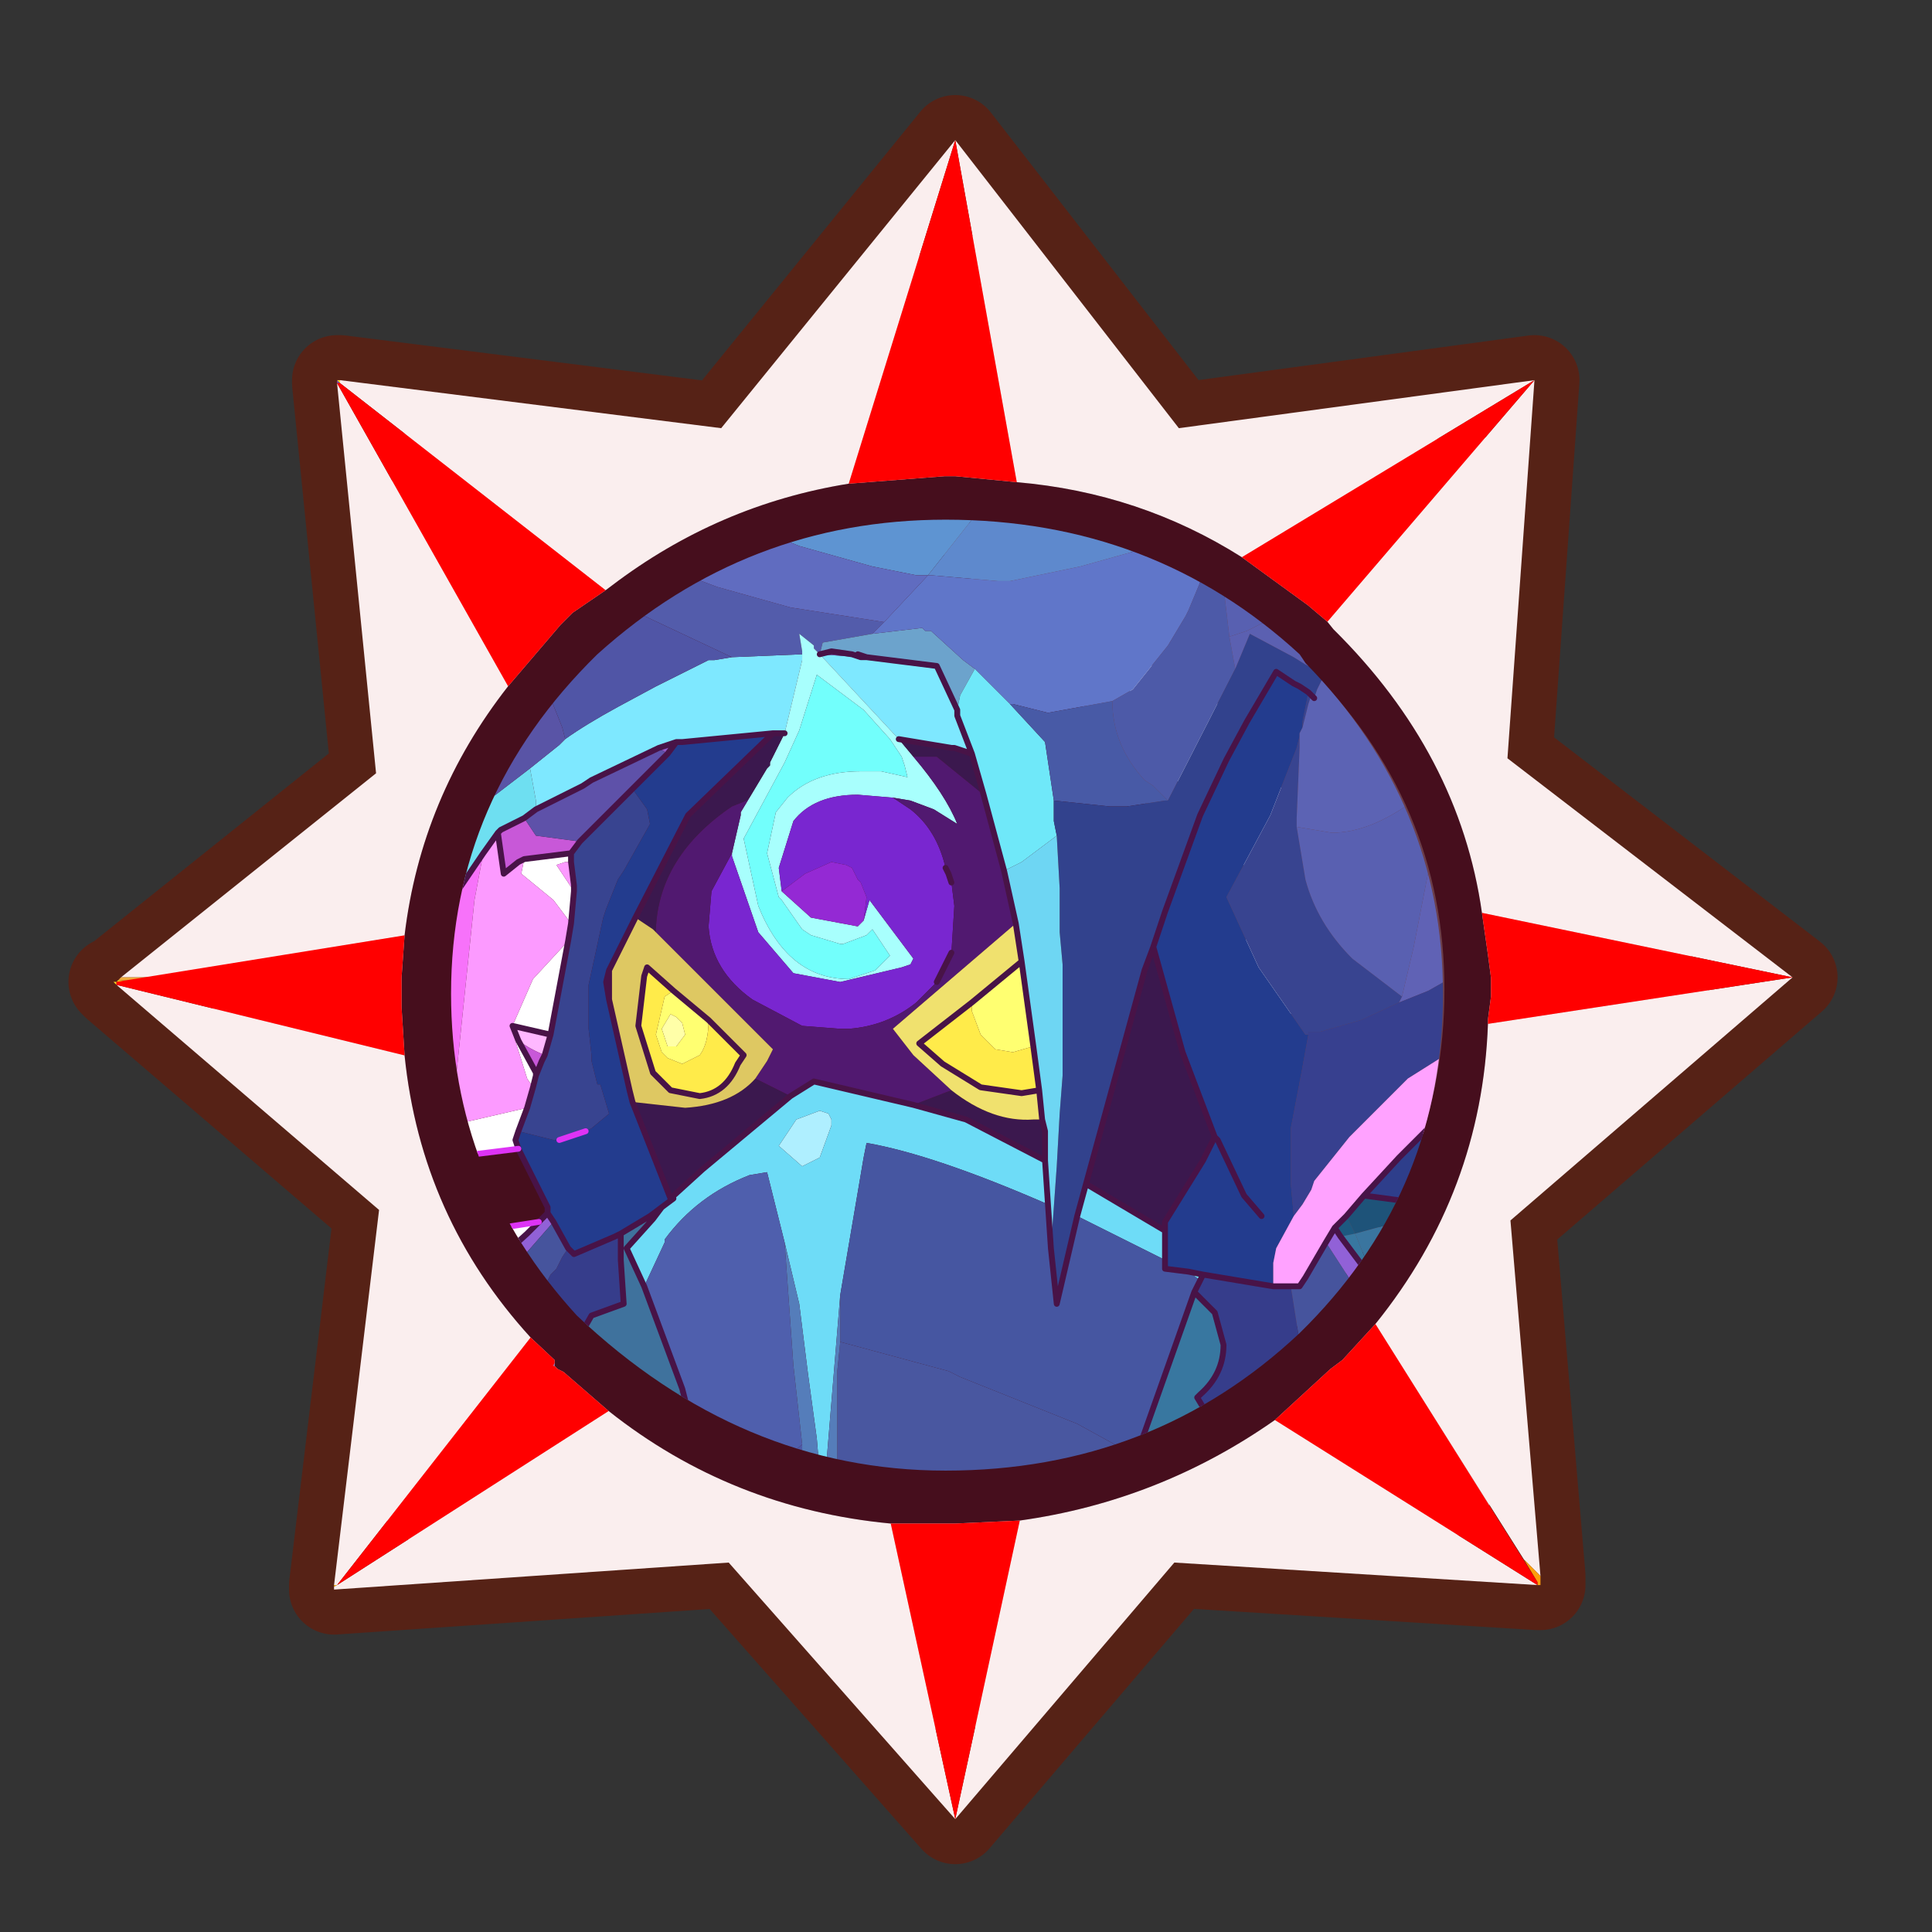 <?xml version="1.0" encoding="UTF-8" standalone="no"?>
<svg xmlns:ffdec="https://www.free-decompiler.com/flash" xmlns:xlink="http://www.w3.org/1999/xlink" ffdec:objectType="frame" height="30.0px" width="30.0px" xmlns="http://www.w3.org/2000/svg">
  <rect width="100%" height="100%" fill="#333333" stroke="none"/>
  <g transform="matrix(1.0, 0.0, 0.0, 1.0, 0.0, 0.0)">
    <use ffdec:characterId="1" height="30.0" transform="matrix(1.0, 0.0, 0.0, 1.0, 0.0, 0.0)" width="30.0" xlink:href="#shape0"/>
    <use ffdec:characterId="7" height="58.95" transform="matrix(0.466, 0.0, 0.0, 0.466, 1.063, 1.476)" width="58.95" xlink:href="#sprite0"/>
  </g>
  <defs>
    <g id="shape0" transform="matrix(1.0, 0.0, 0.0, 1.0, 0.0, 0.0)">
      <path d="M30.0 0.0 L30.0 30.0 0.0 30.0 0.0 0.0 30.0 0.0" fill="#33cc66" fill-opacity="0.0" fill-rule="evenodd" stroke="none"/>
    </g>
    <g id="sprite0" transform="matrix(1.0, 0.0, 0.0, 1.0, -1.1, 3.7)">
      <use ffdec:characterId="2" height="58.95" transform="matrix(1.0, 0.0, 0.0, 1.0, 1.1, -3.7)" width="58.95" xlink:href="#shape1"/>
      <use ffdec:characterId="5" height="21.8" transform="matrix(-1.95, 0.0, 0.0, 1.95, 53.629, 4.014)" width="25.25" xlink:href="#sprite1"/>
      <use ffdec:characterId="6" height="55.95" transform="matrix(1.0, 0.0, 0.0, 1.0, 2.7, -2.2)" width="55.85" xlink:href="#shape4"/>
    </g>
    <g id="shape1" transform="matrix(1.0, 0.0, 0.0, 1.0, -1.1, 3.7)">
      <path d="M50.15 45.95 L50.05 45.95 37.95 45.2 30.65 53.75 23.1 45.2 9.95 46.1 9.95 45.95 11.45 33.45 2.7 25.95 2.6 25.85 2.7 25.85 2.85 25.7 11.35 18.9 10.05 5.9 10.05 5.8 10.15 5.8 22.85 7.4 30.65 -2.2 38.1 7.4 49.95 5.8 49.05 18.4 58.55 25.7 49.15 33.8 50.15 45.65 50.15 45.95" fill="#d6d6d6" fill-rule="evenodd" stroke="none"/>
      <path d="M50.15 45.95 L50.15 45.65 49.15 33.8 58.55 25.7 49.05 18.4 49.95 5.8 38.1 7.4 30.65 -2.2 22.85 7.4 10.15 5.8 10.05 5.8 10.05 5.9 11.35 18.9 2.85 25.7 2.7 25.85 2.6 25.85 2.7 25.95 11.45 33.45 9.95 45.95 9.95 46.1 23.1 45.2 30.65 53.75 37.95 45.2 50.05 45.95 50.15 45.95 Z" fill="none" stroke="#562216" stroke-linecap="round" stroke-linejoin="round" stroke-width="3.0"/>
      <path d="M43.05 13.85 L49.95 5.8 49.05 18.4 58.55 25.7 48.2 23.55 Q47.45 18.25 43.25 14.1 L43.05 13.85 M48.4 27.25 L58.55 25.7 49.15 33.8 50.15 45.65 49.6 45.1 44.65 37.25 Q48.2 32.85 48.4 27.25 M50.05 45.95 L37.95 45.2 30.65 53.75 23.1 45.2 9.95 46.1 9.95 46.0 10.05 45.95 19.1 40.15 Q23.2 43.4 28.5 43.9 L30.65 53.75 32.8 43.8 Q37.45 43.15 41.3 40.45 L50.05 45.95 M9.95 45.95 L11.45 33.45 2.7 25.95 12.3 28.3 Q12.85 33.7 16.5 37.7 L10.05 45.95 9.95 45.95 M2.85 25.7 L11.35 18.9 10.05 5.9 15.75 16.0 Q12.85 19.7 12.3 24.3 L3.8 25.7 2.85 25.7 M10.15 5.8 L22.85 7.4 30.65 -2.2 38.1 7.4 49.95 5.8 40.2 11.7 Q36.8 9.55 32.7 9.2 L30.65 -2.2 27.1 9.25 Q22.75 9.95 19.2 12.65 L19.0 12.8 10.15 5.9 10.15 5.8" fill="#faeeee" fill-rule="evenodd" stroke="none"/>
      <path d="M43.05 13.85 L43.25 14.1 Q47.45 18.25 48.2 23.55 L48.4 24.95 48.5 25.7 48.5 25.8 48.5 26.15 48.5 26.35 48.4 27.1 48.4 27.25 Q48.2 32.85 44.65 37.25 L43.55 38.45 43.15 38.75 41.3 40.45 Q37.45 43.15 32.8 43.8 L30.65 43.9 30.3 43.9 28.5 43.9 Q23.2 43.4 19.1 40.15 L17.6 38.85 17.4 38.75 17.3 38.65 17.3 38.55 17.3 38.45 16.5 37.7 Q12.85 33.7 12.3 28.3 L12.2 26.7 12.2 26.35 12.2 25.85 12.2 25.7 12.3 24.3 Q12.85 19.7 15.75 16.0 L17.5 13.95 17.9 13.55 19.0 12.8 19.2 12.65 Q22.75 9.95 27.1 9.25 L30.3 9.0 30.65 9.0 32.7 9.2 Q36.8 9.55 40.2 11.7 L42.4 13.3 43.05 13.85" fill="#460e1d" fill-rule="evenodd" stroke="none"/>
      <path d="M50.15 45.65 L50.15 45.95 50.05 45.95 50.05 45.85 49.6 45.1 50.15 45.65" fill="url(#gradient0)" fill-rule="evenodd" stroke="none"/>
      <path d="M10.05 5.8 L10.15 5.8 10.15 5.9 10.05 5.8" fill="url(#gradient1)" fill-rule="evenodd" stroke="none"/>
      <path d="M10.05 5.9 L10.05 5.8 10.15 5.9 10.05 5.9" fill="url(#gradient2)" fill-rule="evenodd" stroke="none"/>
      <path d="M9.95 46.0 L9.95 45.95 10.05 45.95 9.95 46.0 M2.7 25.95 L2.6 25.85 2.7 25.85 2.75 25.8 3.25 25.8 2.7 25.85 2.7 25.95" fill="url(#gradient3)" fill-rule="evenodd" stroke="none"/>
      <path d="M2.75 25.8 L2.85 25.7 3.8 25.7 3.25 25.8 2.75 25.8" fill="url(#gradient4)" fill-rule="evenodd" stroke="none"/>
      <path d="M17.3 38.55 L17.3 38.65 17.25 38.65 17.3 38.55" fill="url(#gradient5)" fill-rule="evenodd" stroke="none"/>
      <path d="M42.45 36.9 L42.2 37.2 40.15 38.85 Q42.1 20.8 29.0 10.55 L30.35 10.55 Q37.4 10.55 42.2 15.05 L42.35 15.3 Q46.95 19.85 46.95 26.1 46.95 32.45 42.45 36.9" fill="#ffffff" fill-opacity="0.2" fill-rule="evenodd" stroke="none"/>
      <path d="M43.15 25.2 L43.25 25.95 Q43.05 26.7 42.05 26.9 41.4 27.0 40.75 26.45 40.25 25.95 40.2 25.5 39.9 24.1 41.5 23.9 42.95 23.75 43.15 25.2 M42.05 21.75 Q41.85 22.35 40.85 22.5 40.65 22.5 38.6 20.0 L36.55 16.85 Q36.25 15.5 37.0 15.35 37.65 15.15 38.8 16.1 41.5 18.15 42.05 21.1 L42.05 21.75" fill="#ffffff" fill-rule="evenodd" stroke="none"/>
    </g>
    <linearGradient gradientTransform="matrix(-0.012, 0.0, 0.0, 0.009, 40.45, 46.2)" gradientUnits="userSpaceOnUse" id="gradient0" spreadMethod="pad" x1="-819.2" x2="819.2">
      <stop offset="0.0" stop-color="#fd9e0c"/>
      <stop offset="1.0" stop-color="#fddd27"/>
    </linearGradient>
    <linearGradient gradientTransform="matrix(-0.013, 0.0, 0.0, 0.01, 20.3, 5.75)" gradientUnits="userSpaceOnUse" id="gradient1" spreadMethod="pad" x1="-819.2" x2="819.2">
      <stop offset="0.0" stop-color="#fd9b0b"/>
      <stop offset="1.0" stop-color="#fde42b"/>
    </linearGradient>
    <linearGradient gradientTransform="matrix(-0.009, 0.0, 0.0, 0.012, 10.4, 15.6)" gradientUnits="userSpaceOnUse" id="gradient2" spreadMethod="pad" x1="-819.2" x2="819.2">
      <stop offset="0.0" stop-color="#5f2288"/>
      <stop offset="1.0" stop-color="#a276cd"/>
    </linearGradient>
    <linearGradient gradientTransform="matrix(-0.009, 0.0, 0.0, 0.012, 9.95, 35.75)" gradientUnits="userSpaceOnUse" id="gradient3" spreadMethod="pad" x1="-819.2" x2="819.2">
      <stop offset="0.0" stop-color="#fd9e0c"/>
      <stop offset="1.0" stop-color="#fddd27"/>
    </linearGradient>
    <linearGradient gradientTransform="matrix(-0.009, 0.0, 0.0, 0.012, 9.95, 35.75)" gradientUnits="userSpaceOnUse" id="gradient4" spreadMethod="pad" x1="-819.2" x2="819.2">
      <stop offset="0.0" stop-color="#8d010c"/>
      <stop offset="1.0" stop-color="#f2b03f"/>
    </linearGradient>
    <linearGradient gradientTransform="matrix(-0.013, 0.0, 0.0, 0.009, 20.3, 46.1)" gradientUnits="userSpaceOnUse" id="gradient5" spreadMethod="pad" x1="-819.2" x2="819.2">
      <stop offset="0.0" stop-color="#65298e"/>
      <stop offset="1.0" stop-color="#9a6cc5"/>
    </linearGradient>
    <g id="sprite1" transform="matrix(1.0, 0.0, 0.0, 1.0, 3.45, 3.3)">
      <clipPath id="clipPath0" transform="matrix(1.0, 0.0, 0.0, 1.0, 0.0, 0.0)">
        <path d="M14.45 2.3 Q16.95 4.75 16.95 8.1 16.95 11.25 14.8 13.6 12.0 16.25 8.5 16.25 4.95 16.25 2.45 13.9 L2.3 13.75 Q0.0 11.4 0.0 8.1 0.0 4.85 2.35 2.45 L2.45 2.3 Q4.95 0.0 8.5 0.0 11.9 0.0 14.45 2.3" fill="#4b1c6c" fill-rule="evenodd" stroke="none"/>
      </clipPath>
      <g clip-path="url(#clipPath0)">
        <use ffdec:characterId="4" height="21.8" transform="matrix(1.0, 0.0, 0.0, 1.0, -3.45, -3.3)" width="25.25" xlink:href="#shape3"/>
      </g>
    </g>
    <g id="shape3" transform="matrix(1.0, 0.0, 0.0, 1.0, 3.45, 3.3)">
      <path d="M1.5 -3.25 L0.6 -2.75 0.05 -2.55 -0.05 -2.55 -0.35 -2.45 -0.45 -2.45 -0.9 -2.35 -0.1 -3.25 1.5 -3.25" fill="#f3fffc" fill-rule="evenodd" stroke="none"/>
      <path d="M-0.05 -2.55 L0.05 -2.55 0.6 -2.75 1.5 -3.25 3.05 -3.25 1.25 -1.15 1.35 -1.2 1.15 -1.0 1.05 -0.95 0.9 -0.85 0.8 -0.75 0.25 0.0 0.2 0.0 0.1 -0.75 0.15 -1.25 -0.1 -0.45 -0.6 -0.9 -1.0 -1.5 -0.6 -2.05 -0.55 -2.05 -0.05 -2.55 M-2.7 1.85 L-2.4 2.05 -2.3 2.1 -2.05 3.05 -2.95 2.45 -2.7 1.85" fill="#8fceef" fill-rule="evenodd" stroke="none"/>
      <path d="M-1.0 -1.5 L-0.6 -0.9 -0.1 -0.45 0.15 -1.25 0.1 -0.75 0.2 0.0 0.2 0.15 0.25 0.25 0.7 2.55 0.75 2.8 0.65 3.0 Q0.4 3.45 0.3 4.05 L0.3 4.1 -1.65 3.25 -1.9 3.1 -2.05 3.05 -2.3 2.1 -2.4 2.05 -2.7 1.85 -1.9 0.0 -1.75 -0.25 -1.45 -0.85 -1.0 -1.5" fill="#a5a2e5" fill-rule="evenodd" stroke="none"/>
      <path d="M0.2 0.0 L0.25 0.0 0.8 -0.75 0.9 -0.85 1.05 -0.95 1.15 -1.0 1.65 -0.5 3.85 0.1 3.75 1.15 2.95 1.7 2.7 1.9 1.75 2.6 1.3 2.5 0.85 2.55 0.7 2.55 0.25 0.25 0.2 0.15 0.2 0.0" fill="#6899d4" fill-rule="evenodd" stroke="none"/>
      <path d="M1.35 -1.2 L1.25 -1.15 3.05 -3.25 5.9 -3.25 6.2 -2.9 6.4 -2.7 7.25 -2.15 8.55 -1.55 7.9 -1.35 7.85 -1.35 5.95 -1.05 2.4 -1.35 2.05 -1.35 1.75 -1.3 1.35 -1.2" fill="#7ca7dc" fill-rule="evenodd" stroke="none"/>
      <path d="M1.15 -1.0 L1.35 -1.2 1.75 -1.3 2.05 -1.35 2.4 -1.35 5.95 -1.05 7.85 -1.35 7.9 -1.35 7.95 -1.1 8.05 -0.25 8.05 0.0 8.8 0.95 8.75 0.95 7.6 1.05 7.4 1.05 6.2 0.8 4.95 0.45 3.9 0.15 3.9 0.05 3.85 0.0 3.85 0.1 1.65 -0.5 1.15 -1.0" fill="#5e89cd" fill-rule="evenodd" stroke="none"/>
      <path d="M8.55 -1.55 L7.25 -2.15 6.4 -2.7 6.2 -2.9 5.9 -3.25 10.1 -3.25 10.6 -2.45 10.3 -2.3 8.55 -1.55" fill="#8ecdee" fill-rule="evenodd" stroke="none"/>
      <path d="M7.9 -1.35 L8.55 -1.55 10.45 -1.3 11.35 -1.35 11.45 -1.25 11.55 -1.05 12.35 -0.1 11.0 0.45 9.75 0.8 9.0 0.95 8.8 0.95 8.05 0.0 8.05 -0.25 7.95 -1.1 7.9 -1.35" fill="#5e94d2" fill-rule="evenodd" stroke="none"/>
      <path d="M14.15 -3.25 L14.4 -3.25 14.35 -2.9 14.15 -2.0 14.15 -2.85 14.15 -3.25 M18.45 -2.1 L18.9 -3.0 19.0 -3.25 19.5 -3.25 19.2 -2.65 18.7 -2.0 18.6 -1.9 18.45 -2.1 M-3.4 1.0 L-3.4 0.4 -3.05 0.9 -3.4 1.0" fill="#e7ffff" fill-rule="evenodd" stroke="none"/>
      <path d="M14.15 -2.0 L13.4 -0.2 12.4 -1.45 12.35 -1.5 12.0 -2.0 11.95 -2.05 11.5 -2.7 11.35 -2.85 11.3 -2.95 13.15 -2.7 14.15 -2.85 14.15 -2.0" fill="#55f0fc" fill-rule="evenodd" stroke="none"/>
      <path d="M11.35 -1.35 L10.45 -1.3 8.55 -1.55 10.3 -2.3 10.6 -2.45 10.95 -2.65 11.05 -2.6 11.95 -2.05 12.0 -2.0 12.35 -1.5 11.35 -1.35" fill="#659bd9" fill-rule="evenodd" stroke="none"/>
      <path d="M10.6 -2.45 L10.1 -3.25 11.1 -3.25 11.3 -2.95 11.35 -2.85 11.5 -2.7 11.95 -2.05 11.05 -2.6 10.95 -2.65 10.6 -2.45" fill="#9bf1ff" fill-rule="evenodd" stroke="none"/>
      <path d="M12.35 -0.1 L11.55 -1.05 11.45 -1.25 11.35 -1.35 12.35 -1.5 12.4 -1.45 13.4 -0.2 13.6 0.0 13.7 0.1 14.1 0.4 14.75 0.9 15.35 1.35 16.15 2.0 16.6 2.35 17.15 2.75 17.25 2.8 18.1 3.45 18.6 3.75 18.7 3.8 18.2 4.25 18.0 4.35 17.95 4.45 17.95 4.55 17.75 4.2 15.35 2.8 14.75 2.35 13.85 1.55 13.3 1.0 13.25 0.9 13.2 0.85 12.45 0.05 12.35 -0.1" fill="#e88bfd" fill-rule="evenodd" stroke="none"/>
      <path d="M13.6 0.0 Q14.4 -0.5 14.8 -1.4 L15.0 -2.65 15.45 -2.05 15.55 -1.9 14.95 -0.65 14.7 -0.25 14.1 0.4 13.7 0.1 13.6 0.0" fill="#fddbff" fill-rule="evenodd" stroke="none"/>
      <path d="M-3.4 2.15 L-3.4 1.75 -3.2 1.7 -3.3 1.9 -3.4 2.15 M14.1 0.4 L14.7 -0.25 14.95 -0.65 15.55 -1.9 16.0 -0.75 16.1 -0.55 16.15 -0.4 16.4 0.4 16.6 2.25 16.6 2.35 16.15 2.0 16.15 1.7 16.1 1.3 15.7 0.65 15.65 0.6 15.35 0.4 15.0 0.7 14.9 0.8 14.75 0.9 14.1 0.4" fill="#d666e2" fill-rule="evenodd" stroke="none"/>
      <path d="M14.15 -2.85 L13.15 -2.7 11.3 -2.95 11.1 -3.25 14.15 -3.25 14.15 -2.85" fill="#6df0fa" fill-rule="evenodd" stroke="none"/>
      <path d="M15.0 -2.65 L14.95 -3.25 15.65 -2.55 16.15 -1.7 16.65 -0.55 16.8 -0.05 16.85 0.15 17.15 2.0 17.15 2.7 17.15 2.75 16.6 2.35 16.6 2.25 16.4 0.4 16.15 -0.4 16.1 -0.55 16.0 -0.75 15.55 -1.9 15.45 -2.05 15.0 -2.65 M-3.4 11.0 L-3.4 9.3 -3.0 9.3 -2.95 9.95 -2.95 10.05 -3.4 11.0 M15.35 9.15 L15.25 8.8 15.9 8.65 15.8 8.9 Q15.6 9.05 15.35 9.15" fill="#ffb8ff" fill-rule="evenodd" stroke="none"/>
      <path d="M19.5 -3.25 L19.6 -3.25 19.4 -2.9 19.4 -2.85 19.3 -2.65 18.65 -1.75 18.5 -1.5 17.55 -0.4 17.6 -0.5 18.6 -1.85 18.7 -2.0 19.2 -2.65 19.5 -3.25 M21.75 -2.95 L21.75 -2.9 21.6 -3.2 21.75 -2.95" fill="#f86bff" fill-rule="evenodd" stroke="none"/>
      <path d="M21.75 -0.15 L21.75 1.75 20.2 2.05 17.35 -0.25 17.45 -0.35 17.55 -0.4 18.5 -1.5 18.65 -1.75 19.3 -2.65 21.65 -0.3 21.75 -0.15" fill="#e158fe" fill-rule="evenodd" stroke="none"/>
      <path d="M16.65 -0.55 L16.85 -0.65 17.7 -1.2 18.45 -2.1 18.6 -1.9 18.7 -2.0 18.6 -1.85 17.6 -0.5 17.55 -0.4 17.45 -0.35 17.35 -0.25 16.85 0.15 16.8 -0.05 16.65 -0.55 M21.75 2.45 L21.75 6.45 Q21.45 5.3 21.5 4.1 L21.6 3.2 21.65 2.55 21.75 2.45 M21.75 8.25 L21.75 9.45 21.2 9.85 Q20.05 10.55 18.75 10.8 L18.9 10.2 19.25 10.15 19.5 10.6 19.5 10.55 19.55 10.25 19.55 10.05 20.6 9.5 20.05 8.75 19.6 8.0 19.7 7.6 19.95 5.05 19.95 4.85 20.05 8.45 21.1 9.05 21.75 8.25 M18.05 12.45 L19.7 12.85 20.7 13.15 21.75 13.55 21.75 14.3 21.55 14.25 20.65 13.9 19.65 13.6 19.7 14.8 19.6 14.75 19.5 13.7 19.5 13.55 17.7 13.1 17.95 12.6 18.05 12.45 M20.35 18.45 L19.8 18.45 19.65 17.5 19.2 18.45 18.95 18.45 19.15 17.65 19.35 17.05 19.55 16.0 19.55 15.55 19.8 15.45 19.8 15.75 20.05 17.3 20.35 18.45 M18.2 18.45 L16.9 18.45 16.7 18.15 18.2 18.45" fill="#ffe3ff" fill-rule="evenodd" stroke="none"/>
      <path d="M19.6 -3.25 L21.75 -3.25 21.75 -2.95 21.6 -3.2 21.75 -2.9 21.75 -0.15 21.65 -0.3 19.3 -2.65 19.4 -2.85 19.4 -2.9 19.6 -3.25" fill="#c83ffe" fill-rule="evenodd" stroke="none"/>
      <path d="M21.75 6.45 L21.75 8.25 21.1 9.05 20.05 8.45 19.95 4.85 19.95 5.05 19.7 7.6 19.6 8.0 20.05 8.75 20.6 9.5 19.55 10.05 19.55 7.9 19.3 5.05 19.15 4.05 18.7 3.8 18.6 3.75 18.1 3.45 17.25 2.8 17.8 2.3 18.5 2.25 20.4 2.3 20.55 2.35 21.6 3.2 21.5 4.1 Q21.45 5.3 21.75 6.45 M16.4 5.7 L17.35 7.1 18.5 8.85 19.25 10.15 18.9 10.2 18.1 10.35 16.95 10.35 16.55 6.5 16.4 5.7" fill="#f772fa" fill-rule="evenodd" stroke="none"/>
      <path d="M21.75 1.75 L21.75 2.45 21.65 2.55 21.25 2.45 20.55 2.35 20.4 2.3 18.5 2.25 17.8 2.3 17.25 2.8 17.15 2.75 17.15 2.7 17.95 2.05 18.4 1.8 18.05 2.05 18.55 2.1 20.2 2.05 21.75 1.75 M18.75 10.8 L18.4 10.85 17.0 10.9 15.8 10.75 15.85 10.6 15.8 10.45 15.65 10.05 16.95 10.35 18.1 10.35 18.9 10.2 18.75 10.8 M15.45 12.0 L17.7 12.35 18.05 12.45 17.95 12.6 17.7 13.1 17.4 13.05 17.25 13.05 16.45 12.9 16.2 12.7 15.65 12.2 15.45 12.0 M-3.4 14.75 L-3.4 13.9 -3.1 13.9 -2.1 13.85 -2.55 14.4 -2.7 14.55 -2.75 14.65 -3.2 14.7 -3.4 14.75 M14.9 5.7 L15.7 5.8 15.75 6.05 15.2 6.5 14.9 6.9 14.85 6.35 15.15 5.9 15.0 5.85 14.9 5.85 14.9 5.7 M14.95 7.2 L15.55 7.85 15.9 8.65 15.9 8.75 15.65 9.55 15.55 9.7 15.5 9.5 15.5 9.45 15.8 8.9 15.9 8.65 15.25 8.8 14.95 7.2" fill="#ffffff" fill-rule="evenodd" stroke="none"/>
      <path d="M20.55 2.35 L21.25 2.45 21.65 2.55 21.6 3.2 20.55 2.35" fill="#f961fc" fill-rule="evenodd" stroke="none"/>
      <path d="M21.75 14.3 L21.75 17.95 21.1 15.75 20.65 13.9 21.55 14.25 21.75 14.3" fill="#ff63ff" fill-rule="evenodd" stroke="none"/>
      <path d="M21.75 17.95 L21.75 18.45 20.35 18.45 20.05 17.3 19.8 15.75 19.8 15.45 20.0 15.3 20.25 15.05 19.7 14.8 19.65 13.6 20.65 13.9 21.1 15.75 21.75 17.95 M18.95 18.45 L18.2 18.45 16.7 18.15 16.55 17.9 16.85 17.75 16.95 17.7 16.85 17.75 16.85 17.65 16.95 17.7 18.25 17.05 18.1 16.95 17.45 16.15 17.35 16.0 17.2 15.8 17.85 15.85 18.95 15.7 19.55 15.55 19.55 16.0 19.35 17.05 19.15 17.65 18.95 18.45 M17.7 13.1 L19.5 13.55 19.5 13.7 19.6 14.75 19.45 14.7 17.6 13.7 17.35 13.5 17.3 13.5 17.05 13.35 17.25 13.05 17.4 13.05 17.7 13.1" fill="#f472f8" fill-rule="evenodd" stroke="none"/>
      <path d="M17.15 2.7 L17.15 2.0 16.85 0.15 17.35 -0.25 20.2 2.05 18.55 2.1 18.05 2.05 18.4 1.8 17.95 2.05 17.15 2.7" fill="#f968fc" fill-rule="evenodd" stroke="none"/>
      <path d="M15.35 1.35 L15.35 1.3 15.6 0.8 15.65 0.65 15.65 0.6 15.7 0.65 16.1 1.3 16.15 1.7 16.15 2.0 15.35 1.35" fill="#7458bc" fill-rule="evenodd" stroke="none"/>
      <path d="M15.65 0.6 L15.65 0.65 15.6 0.8 15.35 1.3 15.35 1.35 14.75 0.9 14.9 0.8 15.0 0.7 15.35 0.4 15.65 0.6 M13.1 3.8 L13.4 3.9 13.25 4.0 13.1 3.8" fill="#905ac9" fill-rule="evenodd" stroke="none"/>
      <path d="M16.15 5.35 L16.1 5.3 15.7 5.1 15.5 4.95 15.5 4.8 15.6 4.25 17.1 5.4 17.3 5.5 17.75 6.2 19.0 8.95 19.2 9.4 19.25 10.15 18.5 8.85 17.35 7.1 16.4 5.7 16.15 5.35" fill="#6edff1" fill-rule="evenodd" stroke="none"/>
      <path d="M-1.65 13.2 L-3.4 12.8 -3.4 12.3 -1.8 12.6 -0.4 12.4 -0.5 12.8 -0.45 13.1 -0.7 13.15 -0.95 13.15 -1.5 13.2 -1.65 13.2 M-3.4 9.3 L-3.4 8.5 -3.25 8.7 -3.0 9.3 -3.4 9.3 M15.7 5.1 L16.1 5.3 16.15 5.35 16.05 6.05 15.8 5.85 15.7 5.8 14.9 5.7 14.75 5.5 15.5 5.4 15.6 5.25 15.7 5.1 M15.5 9.5 L15.4 9.25 15.35 9.15 Q15.6 9.05 15.8 8.9 L15.5 9.45 15.5 9.5" fill="#c858d8" fill-rule="evenodd" stroke="none"/>
      <path d="M-3.4 8.5 L-3.4 5.4 -2.9 5.55 -2.5 7.05 -2.3 7.8 -3.25 8.7 -3.4 8.5 M15.5 4.95 L15.7 5.1 15.6 5.25 15.5 5.4 14.75 5.5 13.85 4.6 13.25 4.0 13.4 3.9 14.55 4.45 14.7 4.55 15.5 4.95" fill="#5e51a9" fill-rule="evenodd" stroke="none"/>
      <path d="M15.6 4.25 L15.5 4.8 15.5 4.95 14.7 4.55 14.55 4.45 13.4 3.9 13.1 3.8 13.0 3.8 11.45 3.65 11.25 3.65 10.95 2.4 10.95 2.3 12.15 2.35 12.45 2.4 12.55 2.4 13.45 2.85 14.1 3.2 Q14.65 3.5 15.0 3.75 L15.1 3.85 15.6 4.25 M10.1 2.3 L10.15 2.3 9.95 2.35 10.65 2.3 9.3 3.75 8.7 3.85 8.4 3.9 8.35 3.9 8.05 4.0 8.3 3.35 8.3 3.25 8.65 2.5 9.85 2.35 10.0 2.3 10.1 2.3 9.95 2.35 9.85 2.35 9.95 2.35 10.1 2.3" fill="#7ee8ff" fill-rule="evenodd" stroke="none"/>
      <path d="M-3.4 15.4 L-3.4 14.75 -3.2 14.7 -2.75 14.65 -2.95 14.85 -3.2 15.15 -3.4 15.4 M16.15 5.35 L16.4 5.7 16.55 6.5 16.95 10.35 15.65 10.05 15.55 9.7 15.65 9.55 15.9 8.75 15.9 8.65 15.55 7.85 14.95 7.2 14.9 6.9 15.2 6.5 15.75 6.05 15.7 5.8 15.8 5.85 16.05 6.05 16.15 5.35 M14.9 5.85 L15.0 5.85 15.15 5.9 14.85 6.35 14.85 6.25 14.9 5.85 M17.25 13.05 L17.05 13.35 16.45 12.9 17.25 13.05" fill="#fc9aff" fill-rule="evenodd" stroke="none"/>
      <path d="M19.2 9.4 L19.0 8.95 17.75 6.2 17.3 5.5 17.1 5.4 17.95 4.55 18.05 4.7 18.05 4.75 18.2 5.1 18.85 7.5 19.2 9.4" fill="#3467a6" fill-rule="evenodd" stroke="none"/>
      <path d="M17.1 5.4 L15.6 4.25 15.1 3.85 15.0 3.75 15.05 3.55 15.35 2.8 17.75 4.2 17.95 4.55 17.1 5.4" fill="#5954a6" fill-rule="evenodd" stroke="none"/>
      <path d="M18.7 3.8 L19.15 4.05 19.3 5.05 19.55 7.9 19.55 10.05 19.55 10.25 19.5 10.55 19.5 10.6 19.25 10.15 19.2 9.4 18.85 7.5 18.2 5.1 18.05 4.75 18.05 4.7 17.95 4.55 17.95 4.45 18.0 4.35 18.2 4.25 18.7 3.8" fill="#ee90ff" fill-rule="evenodd" stroke="none"/>
      <path d="M13.2 0.85 L13.25 0.9 13.3 1.0 13.85 1.55 12.15 2.35 10.95 2.3 10.95 2.25 11.0 1.95 10.75 2.15 10.75 2.2 10.65 2.3 10.6 2.1 9.75 1.95 9.55 1.75 11.15 1.5 12.4 1.15 13.2 0.85" fill="#535cab" fill-rule="evenodd" stroke="none"/>
      <path d="M15.35 2.8 L15.05 3.55 15.0 3.75 Q14.65 3.5 14.1 3.2 L13.45 2.85 12.55 2.4 12.45 2.4 12.15 2.35 13.85 1.55 14.75 2.35 15.35 2.8" fill="#5055a6" fill-rule="evenodd" stroke="none"/>
      <path d="M10.65 2.3 L10.75 2.2 10.75 2.15 11.0 1.95 10.95 2.25 10.95 2.3 10.95 2.4 11.25 3.65 11.5 4.15 11.5 4.2 11.55 4.25 11.85 4.75 12.0 5.0 12.0 5.05 12.15 5.7 12.15 5.75 11.7 7.05 11.1 7.75 10.3 7.9 9.25 7.65 9.1 7.6 9.05 7.5 9.8 6.5 9.9 6.85 9.95 6.9 10.0 6.95 10.8 6.8 11.3 6.35 11.35 5.95 11.1 5.15 Q10.75 4.7 10.0 4.7 L9.4 4.75 9.1 4.8 8.7 4.95 8.3 5.2 Q8.5 4.7 9.05 4.05 L9.3 3.75 10.65 2.3 M11.0 3.6 L10.7 2.65 9.9 3.25 9.45 3.75 9.25 4.05 9.2 4.2 9.15 4.4 9.6 4.3 9.95 4.3 Q10.75 4.3 11.2 4.75 L11.4 5.0 11.55 5.7 11.35 6.45 11.3 6.5 10.95 7.0 10.8 7.1 10.3 7.25 10.25 7.25 9.85 7.1 9.75 7.0 9.45 7.45 9.7 7.7 10.15 7.85 Q11.2 7.85 11.7 6.6 L11.95 5.45 11.25 4.15 11.0 3.6" fill="#a8fffd" fill-rule="evenodd" stroke="none"/>
      <path d="M9.75 1.95 L10.6 2.1 10.65 2.3 10.45 2.25 10.1 2.3 10.0 2.3 9.85 2.35 8.65 2.5 8.3 3.25 8.25 3.0 8.0 2.55 8.2 2.4 8.75 1.9 8.85 1.9 8.9 1.85 9.75 1.95" fill="#6ca3cc" fill-rule="evenodd" stroke="none"/>
      <path d="M-3.4 5.4 L-3.4 4.5 -3.3 4.7 -3.15 5.0 -2.9 5.55 -3.4 5.4 M10.1 2.3 L10.45 2.25 10.65 2.3 9.95 2.35 10.15 2.3 10.1 2.3" fill="#6c55af" fill-rule="evenodd" stroke="none"/>
      <path d="M8.8 0.95 L9.0 0.95 9.75 0.8 11.0 0.45 12.35 -0.1 12.45 0.05 13.2 0.85 12.4 1.15 11.15 1.5 9.55 1.75 8.8 0.95" fill="#606cc0" fill-rule="evenodd" stroke="none"/>
      <path d="M9.3 3.75 L9.05 4.05 8.65 4.05 7.85 4.7 8.05 4.0 8.35 3.9 8.4 3.9 8.7 3.85 9.3 3.75 M11.85 4.75 L11.55 4.25 11.5 4.2 11.5 4.15 11.25 3.65 11.45 3.65 12.9 5.05 13.8 6.8 13.5 7.0 13.45 7.05 13.45 7.0 Q13.4 5.75 12.15 4.9 L11.9 4.8 11.85 4.75 M11.75 9.55 Q12.15 10.0 12.95 10.05 L13.85 9.95 13.2 11.6 12.65 11.1 11.15 9.85 11.75 9.55 M13.5 11.95 L13.35 11.75 13.55 11.9 13.5 11.95 M4.75 12.15 L4.75 12.0 4.1 10.95 3.9 10.55 4.45 9.1 4.95 7.3 5.1 7.7 6.1 11.35 4.75 12.15 M8.4 9.75 L9.05 10.0 8.15 10.25 6.8 10.95 6.8 10.45 6.85 10.25 7.0 10.25 Q7.7 10.3 8.4 9.75" fill="#3b184e" fill-rule="evenodd" stroke="none"/>
      <path d="M11.0 3.6 L11.25 4.15 11.95 5.45 11.7 6.6 Q11.2 7.85 10.15 7.85 L9.7 7.7 9.45 7.45 9.75 7.0 9.85 7.1 10.25 7.25 10.3 7.25 10.8 7.1 10.95 7.0 11.3 6.5 11.35 6.45 11.55 5.7 11.4 5.0 11.2 4.75 Q10.75 4.3 9.95 4.3 L9.6 4.3 9.15 4.4 9.2 4.2 9.25 4.05 9.45 3.75 9.9 3.25 10.7 2.65 11.0 3.6" fill="#72fffc" fill-rule="evenodd" stroke="none"/>
      <path d="M9.4 4.75 L10.0 4.7 Q10.75 4.7 11.1 5.15 L11.35 5.95 11.3 6.35 10.9 6.05 10.45 5.85 10.2 5.9 10.1 5.95 10.0 6.15 9.95 6.2 9.85 6.45 9.9 6.85 9.8 6.5 9.05 7.5 9.1 7.6 9.25 7.65 10.3 7.9 11.1 7.75 11.7 7.05 12.15 5.75 12.15 5.7 12.5 6.35 12.55 6.95 Q12.5 7.7 11.8 8.2 L10.95 8.65 10.3 8.7 10.15 8.7 Q9.5 8.65 9.0 8.25 L8.65 7.9 8.4 7.4 8.35 6.6 8.4 6.2 8.45 6.05 8.5 5.95 Q8.65 5.3 9.1 4.95 L9.4 4.75" fill="#7926d0" fill-rule="evenodd" stroke="none"/>
      <path d="M11.3 6.35 L10.8 6.8 10.0 6.95 9.95 6.9 9.9 6.85 9.85 6.45 9.95 6.2 10.0 6.15 10.1 5.95 10.2 5.9 10.45 5.85 10.9 6.05 11.3 6.35" fill="#9429d4" fill-rule="evenodd" stroke="none"/>
      <path d="M9.05 4.05 Q8.5 4.7 8.3 5.2 L8.7 4.95 9.1 4.8 9.4 4.75 9.1 4.95 Q8.65 5.3 8.5 5.95 L8.45 6.05 8.4 6.2 8.35 6.6 8.4 7.4 8.65 7.9 9.0 8.25 Q9.5 8.65 10.15 8.7 L10.3 8.7 10.95 8.65 11.8 8.2 Q12.5 7.7 12.55 6.95 L12.5 6.35 12.15 5.7 12.0 5.05 12.0 5.0 11.85 4.75 11.9 4.8 12.15 4.9 Q13.4 5.75 13.45 7.0 L13.45 7.05 11.45 9.05 11.55 9.25 11.75 9.55 11.15 9.85 10.75 9.6 9.05 10.0 8.4 9.75 9.05 9.15 9.4 8.7 7.3 6.9 7.5 6.0 7.85 4.7 8.65 4.05 9.05 4.05" fill="#511970" fill-rule="evenodd" stroke="none"/>
      <path d="M15.8 10.75 L15.3 11.75 15.3 11.85 15.2 12.0 14.95 12.45 14.85 12.55 14.15 12.25 14.05 12.2 13.55 11.9 13.35 11.75 13.15 11.6 13.2 11.6 13.85 9.95 13.9 9.75 14.25 8.2 14.3 7.9 14.25 7.7 13.8 6.8 12.9 5.05 11.45 3.65 13.0 3.8 13.1 3.8 13.25 4.0 13.85 4.6 13.6 4.95 13.55 5.2 14.0 6.0 14.1 6.15 14.3 6.65 14.35 6.8 14.6 7.95 14.6 8.6 14.6 8.7 14.55 9.15 14.55 9.25 14.45 9.65 14.4 9.65 14.25 10.15 14.55 10.4 14.65 10.45 15.1 10.6 15.2 10.6 15.8 10.45 15.85 10.6 15.8 10.75 M2.3 2.95 L2.45 2.85 2.55 2.8 2.85 2.6 3.35 3.45 3.7 4.1 4.15 5.05 4.75 6.7 4.95 7.3 4.45 9.1 3.9 10.55 4.1 10.95 4.75 12.0 4.75 12.15 4.75 12.65 4.75 12.8 4.35 12.85 4.1 12.9 2.9 13.1 2.9 12.7 2.85 12.45 2.55 11.9 2.6 11.35 2.6 10.9 2.6 10.7 2.6 10.4 2.4 9.35 2.3 8.8 2.35 8.8 3.15 7.65 3.7 6.45 2.95 5.05 2.5 3.9 2.45 3.7 2.45 3.65 2.4 3.55 2.4 3.45 2.3 2.95 M3.1 11.9 L3.4 11.55 3.85 10.6 3.9 10.55 3.85 10.6 3.4 11.55 3.1 11.9" fill="#233c8e" fill-rule="evenodd" stroke="none"/>
      <path d="M14.75 5.5 L14.9 5.7 14.9 5.85 14.85 6.25 14.85 6.35 14.9 6.9 14.95 7.2 15.25 8.8 15.35 9.15 15.4 9.25 15.5 9.5 15.55 9.7 15.65 10.05 15.8 10.45 15.2 10.6 15.1 10.6 14.65 10.45 14.55 10.4 14.25 10.15 14.4 9.65 14.45 9.65 14.55 9.25 14.55 9.15 14.6 8.7 14.6 8.6 14.6 7.95 14.35 6.8 14.3 6.65 14.1 6.15 14.0 6.0 13.55 5.2 13.6 4.95 13.85 4.6 14.75 5.5 M2.3 2.95 L2.4 3.45 2.4 3.55 2.3 3.15 2.25 3.0 2.3 2.95 M2.45 3.7 L2.5 3.9 2.95 5.05 3.7 6.45 3.15 7.65 2.35 8.8 2.3 8.8 2.3 8.75 2.1 8.75 1.4 8.55 0.75 8.25 0.7 8.15 1.55 7.5 Q2.15 6.9 2.35 6.15 L2.5 5.25 2.5 5.1 2.45 3.9 2.45 3.7" fill="#384490" fill-rule="evenodd" stroke="none"/>
      <path d="M13.45 7.05 L13.5 7.0 13.8 6.8 14.25 7.7 14.25 8.2 13.9 9.75 13.85 9.95 12.95 10.05 Q12.15 10.0 11.75 9.55 L11.55 9.25 11.45 9.05 13.45 7.05 M13.15 8.05 L12.55 8.55 11.95 9.15 12.05 9.3 Q12.25 9.8 12.7 9.85 L13.2 9.75 13.5 9.45 13.75 8.65 13.65 7.8 13.6 7.65 13.15 8.05" fill="#dec862" fill-rule="evenodd" stroke="none"/>
      <path d="M13.1 8.5 L13.2 8.45 13.35 8.7 13.25 9.0 13.1 9.0 12.95 8.8 13.0 8.6 13.1 8.5" fill="#ffffa8" fill-rule="evenodd" stroke="none"/>
      <path d="M13.1 8.5 L13.0 8.6 12.95 8.8 13.1 9.0 13.25 9.0 13.35 8.7 13.2 8.45 13.1 8.5 M13.15 8.05 L13.3 8.15 13.45 8.8 13.35 9.1 13.25 9.2 13.0 9.3 12.7 9.15 Q12.55 8.95 12.55 8.55 L13.15 8.05 M8.05 8.25 L8.05 8.4 7.9 8.8 7.65 9.05 7.35 9.1 7.0 9.0 7.2 7.55 8.05 8.25" fill="#ffff71" fill-rule="evenodd" stroke="none"/>
      <path d="M12.55 8.55 Q12.55 8.95 12.7 9.15 L13.0 9.3 13.25 9.2 13.35 9.1 13.45 8.8 13.3 8.15 13.15 8.05 13.6 7.65 13.65 7.8 13.75 8.65 13.5 9.45 13.2 9.75 12.7 9.85 Q12.25 9.8 12.05 9.3 L11.95 9.15 12.55 8.55 M7.0 9.0 L7.35 9.1 7.65 9.05 7.9 8.8 8.05 8.4 8.05 8.25 8.95 8.95 8.55 9.3 7.9 9.7 7.2 9.8 6.9 9.75 7.0 9.0" fill="#ffeb4a" fill-rule="evenodd" stroke="none"/>
      <path d="M10.45 10.25 L10.5 10.15 10.65 10.1 11.05 10.25 11.35 10.7 10.95 11.05 10.65 10.9 10.45 10.35 10.45 10.25" fill="#afefff" fill-rule="evenodd" stroke="none"/>
      <path d="M10.45 10.25 L10.45 10.35 10.65 10.9 10.95 11.05 11.35 10.7 11.05 10.25 10.65 10.1 10.5 10.15 10.45 10.25 M9.05 10.0 L10.75 9.6 11.15 9.85 12.65 11.1 13.2 11.6 13.15 11.6 13.35 11.75 13.5 11.95 13.95 12.45 13.65 13.1 13.3 12.35 13.3 12.3 Q12.75 11.55 11.85 11.2 L11.55 11.15 11.25 12.35 11.0 13.4 10.85 14.6 10.7 15.7 10.6 16.9 10.3 13.25 9.9 10.9 9.85 10.65 Q8.7 10.85 6.75 11.7 L6.8 10.95 8.15 10.25 9.05 10.0 M4.1 12.9 L4.35 12.85 4.15 13.0 4.1 12.9 M4.75 12.65 L4.75 12.15 6.1 11.35 6.25 11.9 4.75 12.65" fill="#6edcf7" fill-rule="evenodd" stroke="none"/>
      <path d="M11.25 12.35 L11.55 11.15 11.85 11.2 Q12.75 11.55 13.3 12.3 L13.3 12.35 13.65 13.1 13.0 14.85 12.45 17.0 12.4 17.2 12.15 16.85 10.95 15.8 11.1 14.45 11.25 12.35" fill="#4f5fad" fill-rule="evenodd" stroke="none"/>
      <path d="M13.05 18.45 L12.25 18.45 12.25 18.2 13.05 18.45 M13.65 13.1 L13.95 12.45 13.5 11.95 13.55 11.9 14.05 12.2 14.05 12.65 14.0 13.4 14.55 13.6 14.75 13.95 14.6 14.6 14.55 14.65 14.7 14.8 15.45 15.25 16.7 15.7 16.35 16.2 16.3 16.35 15.5 15.9 15.35 15.85 15.15 15.75 15.0 15.65 14.7 16.0 14.55 16.1 14.15 16.55 13.75 16.0 13.0 14.85 13.65 13.1 M17.0 17.4 L17.05 17.2 17.45 16.15 18.1 16.95 17.0 17.4 M15.3 17.85 L15.55 17.25 15.6 17.05 16.55 17.55 15.35 17.95 15.3 17.85" fill="#3f729d" fill-rule="evenodd" stroke="none"/>
      <path d="M14.05 12.2 L14.15 12.25 14.85 12.55 14.95 12.45 15.05 12.6 15.1 12.7 15.15 12.8 15.25 12.9 15.5 13.4 15.6 13.7 15.65 13.75 15.8 14.5 15.8 14.7 15.6 14.95 15.55 15.0 14.7 14.8 14.55 14.65 14.6 14.6 14.75 13.95 14.55 13.6 14.0 13.4 14.05 12.65 14.05 12.2 M2.9 13.1 L4.1 12.9 4.15 13.0 4.25 13.2 3.9 13.55 3.75 14.1 Q3.75 14.6 4.15 14.95 L4.2 15.0 4.05 15.25 2.95 15.85 2.85 15.8 2.5 15.5 2.5 15.45 2.45 15.2 2.4 14.7 2.45 14.05 2.6 13.1 2.9 13.1" fill="#363d8b" fill-rule="evenodd" stroke="none"/>
      <path d="M15.3 11.85 L15.45 12.0 15.65 12.2 16.2 12.7 16.45 12.9 17.05 13.35 17.3 13.5 17.35 13.5 17.15 13.7 16.9 13.55 16.15 13.0 15.9 12.8 15.2 12.0 15.3 11.85 M14.7 14.8 L15.55 15.0 16.8 15.3 17.1 15.35 16.75 15.7 16.7 15.7 15.45 15.25 14.7 14.8 M1.75 12.25 L1.85 12.1 2.0 12.35 1.45 13.2 0.35 14.55 0.05 14.35 0.0 14.3 0.05 14.25 1.05 13.2 1.3 12.85 1.75 12.25 M4.05 15.25 L3.15 16.1 2.75 16.4 2.3 16.7 1.5 17.15 1.4 17.15 1.0 16.85 0.9 16.8 0.95 16.8 2.05 16.3 2.55 16.1 2.95 15.85 4.05 15.25" fill="#9161d7" fill-rule="evenodd" stroke="none"/>
      <path d="M9.55 1.75 L9.75 1.95 8.9 1.85 8.85 1.9 8.75 1.9 8.2 2.4 8.0 2.55 7.4 3.15 7.35 3.15 6.75 3.3 5.65 3.1 5.3 2.9 4.7 2.15 4.4 1.65 4.35 1.55 4.1 0.95 3.95 0.3 3.9 0.15 4.95 0.45 6.2 0.8 7.4 1.05 7.6 1.05 8.75 0.95 8.8 0.95 9.55 1.75" fill="#6076c9" fill-rule="evenodd" stroke="none"/>
      <path d="M8.0 2.55 L8.25 3.0 8.3 3.25 8.3 3.35 8.05 4.0 7.85 4.7 7.5 6.0 7.2 5.85 6.6 5.4 6.65 5.15 6.65 4.8 6.8 3.8 7.4 3.15 8.0 2.55" fill="#6fe8f9" fill-rule="evenodd" stroke="none"/>
      <path d="M5.65 3.1 L6.75 3.3 7.35 3.15 7.4 3.15 6.8 3.8 6.65 4.8 5.7 4.9 5.4 4.9 4.75 4.8 4.7 4.8 4.95 4.55 5.1 4.45 Q5.65 3.85 5.65 3.1" fill="#485aa6" fill-rule="evenodd" stroke="none"/>
      <path d="M5.65 3.1 Q5.65 3.85 5.1 4.45 L4.95 4.55 4.7 4.8 3.55 2.55 3.65 2.0 3.75 1.15 3.8 1.15 4.1 0.95 4.35 1.55 4.4 1.65 4.7 2.15 5.3 2.9 5.65 3.1" fill="#4d5aa8" fill-rule="evenodd" stroke="none"/>
      <path d="M4.7 4.8 L4.75 4.8 5.4 4.9 5.7 4.9 6.65 4.8 6.65 5.15 6.6 5.4 6.55 6.3 6.55 7.05 6.5 7.6 6.5 8.45 6.5 8.8 6.5 9.5 6.55 10.15 6.6 11.05 6.65 11.75 6.7 12.45 6.6 13.4 6.25 11.9 6.1 11.35 5.1 7.7 4.95 7.3 4.75 6.7 4.15 5.05 3.7 4.1 3.35 3.45 2.85 2.6 2.55 2.8 2.45 2.85 2.3 2.95 2.25 3.0 2.2 3.05 2.15 2.9 2.05 2.7 2.05 2.65 2.15 2.6 2.55 2.35 3.3 1.95 3.55 2.55 4.7 4.8" fill="#32428d" fill-rule="evenodd" stroke="none"/>
      <path d="M6.6 5.4 L7.2 5.85 7.5 6.0 7.3 6.9 7.2 7.55 7.0 9.0 6.9 9.75 6.85 10.25 6.8 10.45 6.8 10.95 6.75 11.7 6.7 12.45 6.65 11.75 6.6 11.05 6.55 10.15 6.5 9.5 6.5 8.8 6.5 8.45 6.5 7.6 6.55 7.05 6.55 6.3 6.6 5.4" fill="#6ed6f3" fill-rule="evenodd" stroke="none"/>
      <path d="M4.1 0.95 L3.8 1.15 3.75 1.15 3.85 0.1 3.85 0.0 3.9 0.05 3.9 0.15 3.95 0.3 4.1 0.95 M0.7 2.55 L0.85 2.55 1.3 2.5 1.75 2.6 1.1 3.25 1.0 3.3 0.4 4.15 0.3 4.1 0.3 4.05 Q0.4 3.45 0.65 3.0 L0.75 2.8 0.7 2.55" fill="#568ac4" fill-rule="evenodd" stroke="none"/>
      <path d="M3.65 2.0 L3.55 2.55 3.3 1.95 2.55 2.35 2.15 2.6 2.05 2.65 2.05 2.7 2.0 2.65 1.75 2.6 2.7 1.9 2.95 1.7 3.35 1.9 3.65 2.0" fill="#5b60b1" fill-rule="evenodd" stroke="none"/>
      <path d="M3.75 1.15 L3.65 2.0 3.35 1.9 2.95 1.7 3.75 1.15" fill="#5860b1" fill-rule="evenodd" stroke="none"/>
      <path d="M2.4 3.55 L2.45 3.65 2.45 3.7 2.45 3.9 2.5 5.1 2.5 5.25 1.9 5.35 Q1.25 5.35 0.5 4.8 L0.2 4.55 0.25 4.45 0.3 4.1 0.4 4.15 1.0 3.3 1.1 3.25 1.75 2.6 2.0 2.65 2.05 2.7 2.15 2.9 2.2 3.05 2.25 3.0 2.3 3.15 2.4 3.55" fill="#5c63b4" fill-rule="evenodd" stroke="none"/>
      <path d="M0.3 4.1 L0.25 4.45 0.2 4.55 0.15 5.25 0.05 5.2 -1.0 4.9 -1.45 4.7 -1.75 3.7 -1.95 3.25 -1.9 3.1 -1.65 3.25 0.3 4.1" fill="#836fd0" fill-rule="evenodd" stroke="none"/>
      <path d="M-1.45 4.7 L-1.0 4.9 0.05 5.2 0.15 5.25 0.15 5.5 0.5 7.3 0.7 8.15 0.75 8.25 0.25 8.05 -1.25 7.2 -1.2 6.85 -1.2 6.5 -1.25 5.9 -1.45 4.7" fill="#6062b5" fill-rule="evenodd" stroke="none"/>
      <path d="M0.2 4.55 L0.5 4.8 Q1.25 5.35 1.9 5.35 L2.5 5.25 2.35 6.15 Q2.15 6.9 1.55 7.5 L0.7 8.15 0.5 7.3 0.15 5.5 0.15 5.25 0.2 4.55" fill="#5960b1" fill-rule="evenodd" stroke="none"/>
      <path d="M2.3 8.8 L2.4 9.35 2.6 10.4 2.6 10.7 2.6 10.9 2.6 11.35 2.55 11.9 2.4 11.7 2.25 11.45 2.2 11.3 1.6 10.55 0.6 9.55 -0.75 8.7 -0.8 8.7 -0.85 8.65 -1.55 8.55 -1.4 7.9 -1.4 7.7 -1.45 7.05 -1.25 7.2 0.25 8.05 0.75 8.25 1.4 8.55 2.1 8.75 2.3 8.75 2.3 8.8" fill="#37408f" fill-rule="evenodd" stroke="none"/>
      <path d="M0.2 11.85 L0.6 11.65 1.35 11.55 1.65 11.9 1.5 12.2 0.4 11.9 0.2 11.85" fill="#1e5379" fill-rule="evenodd" stroke="none"/>
      <path d="M-3.4 12.3 L-3.4 11.85 Q-1.65 11.45 -0.1 10.15 L-0.05 10.1 0.75 10.9 1.35 11.55 0.6 11.65 0.2 11.85 Q-0.25 12.05 -0.4 12.4 L-1.8 12.6 -3.4 12.3" fill="#2e3e8b" fill-rule="evenodd" stroke="none"/>
      <path d="M-2.1 13.85 L-1.65 13.2 -1.5 13.2 -0.95 13.15 -0.7 13.15 -0.45 13.1 -0.5 12.8 -0.4 12.4 Q-0.25 12.05 0.2 11.85 L0.4 11.9 1.5 12.2 1.3 12.7 1.05 13.2 0.05 14.25 0.0 14.3 -0.35 14.65 -0.65 15.0 -0.7 13.85 -0.75 13.85 -2.7 14.55 -2.55 14.4 -2.1 13.85" fill="#3a759f" fill-rule="evenodd" stroke="none"/>
      <path d="M2.55 11.9 L2.85 12.45 2.9 12.7 2.9 13.1 2.6 13.1 2.45 13.1 2.35 12.95 2.0 12.35 1.85 12.1 1.65 11.9 1.35 11.55 0.75 10.9 -0.05 10.1 -0.8 9.5 -1.0 9.3 -1.65 8.9 -1.75 8.85 Q-2.0 8.7 -2.2 8.65 L-2.3 7.8 -2.5 7.05 -2.9 5.55 -3.15 5.0 -2.75 3.8 -2.2 4.75 -1.75 5.8 -1.45 6.85 -1.45 7.05 -1.4 7.7 -1.4 7.9 -1.55 8.55 -0.85 8.65 -0.8 8.7 -0.75 8.7 0.6 9.55 1.6 10.55 2.2 11.3 2.25 11.45 2.4 11.7 2.55 11.9" fill="#ffa2ff" fill-rule="evenodd" stroke="none"/>
      <path d="M1.5 12.2 L1.65 11.9 1.85 12.1 1.75 12.25 1.5 12.2" fill="#1d5980" fill-rule="evenodd" stroke="none"/>
      <path d="M1.75 12.25 L1.3 12.85 1.05 13.2 1.3 12.7 1.5 12.2 1.75 12.25 M5.25 16.0 L5.35 16.25 3.45 17.5 3.0 16.75 2.75 16.4 3.15 16.1 4.05 15.25 4.2 15.0 4.15 14.95 Q3.75 14.6 3.75 14.1 L3.9 13.55 4.25 13.2 5.1 15.6 5.25 16.0" fill="#3877a0" fill-rule="evenodd" stroke="none"/>
      <path d="M8.05 8.25 L7.2 7.55 7.3 6.9 9.4 8.7 9.05 9.15 8.4 9.75 Q7.7 10.3 7.0 10.25 L6.85 10.25 6.9 9.75 7.2 9.8 7.9 9.7 8.55 9.3 8.95 8.95 8.05 8.25" fill="#f0e16e" fill-rule="evenodd" stroke="none"/>
      <path d="M4.35 12.85 L4.75 12.8 4.75 12.65 6.25 11.9 6.6 13.4 6.7 12.45 6.75 11.7 Q8.7 10.85 9.85 10.65 L9.9 10.9 10.3 13.25 10.3 14.05 8.45 14.55 8.25 14.65 6.25 15.45 5.25 16.0 5.1 15.6 4.25 13.2 4.15 13.0 4.35 12.85" fill="#4656a1" fill-rule="evenodd" stroke="none"/>
      <path d="M10.35 18.45 L5.95 18.45 5.9 18.35 5.75 17.7 5.45 16.65 5.35 16.25 5.25 16.0 6.25 15.45 8.25 14.65 8.45 14.55 10.3 14.05 10.35 14.55 10.35 16.75 10.35 16.95 10.35 17.4 10.35 18.45" fill="#4957a0" fill-rule="evenodd" stroke="none"/>
      <path d="M5.8 18.45 L4.9 18.45 5.75 17.7 5.9 18.35 5.8 18.45 M5.35 16.25 L5.45 16.65 3.65 17.75 3.2 18.2 2.75 17.4 3.0 16.75 3.45 17.5 5.35 16.25" fill="#a5f288" fill-rule="evenodd" stroke="none"/>
      <path d="M5.95 18.45 L5.8 18.45 5.9 18.35 5.95 18.45" fill="#3c6f9e" fill-rule="evenodd" stroke="none"/>
      <path d="M4.9 18.45 L2.45 18.45 2.75 17.4 3.2 18.2 3.65 17.75 5.45 16.65 5.75 17.7 4.9 18.45" fill="#bbffa1" fill-rule="evenodd" stroke="none"/>
      <path d="M15.6 13.7 L15.5 13.4 15.25 12.9 15.15 12.8 15.1 12.7 15.05 12.6 14.95 12.45 15.2 12.0 15.9 12.8 16.15 13.0 16.05 13.25 15.95 13.5 15.65 13.7 15.6 13.7 M1.45 13.2 L2.0 12.35 2.35 12.95 2.45 13.1 2.6 13.1 2.45 14.05 2.4 14.05 1.95 13.85 1.65 13.55 1.45 13.2" fill="#46549d" fill-rule="evenodd" stroke="none"/>
      <path d="M15.8 14.7 L15.8 14.5 15.65 13.75 15.6 13.7 15.65 13.7 15.95 13.5 16.05 13.25 16.15 13.0 16.9 13.55 17.15 13.7 17.3 13.85 17.25 14.7 17.2 15.1 16.65 14.95 16.5 14.9 15.8 14.7 M0.35 14.55 L1.45 13.2 1.65 13.55 1.95 13.85 2.4 14.05 2.45 14.05 2.4 14.7 2.45 15.2 2.5 15.45 2.5 15.5 2.3 15.65 Q2.1 15.75 1.85 15.95 L1.45 16.15 0.7 16.5 0.45 15.95 0.35 15.6 0.3 15.4 0.2 15.15 0.15 14.95 0.1 14.8 0.35 14.55" fill="#47559c" fill-rule="evenodd" stroke="none"/>
      <path d="M0.1 14.8 L0.15 14.95 0.2 15.15 0.3 15.4 0.35 15.6 0.45 15.95 0.7 16.5 0.2 16.65 0.0 16.7 -0.75 16.85 -1.15 16.85 -1.25 16.85 -2.1 16.8 -1.7 16.5 -1.4 16.25 -0.75 15.65 -0.25 15.2 0.1 14.8 M19.15 14.9 L18.55 15.05 17.2 15.1 17.25 14.7 17.3 13.85 19.15 14.9" fill="#4455a3" fill-rule="evenodd" stroke="none"/>
      <path d="M-3.35 17.55 L-3.4 17.55 -3.4 17.3 -3.05 17.05 -2.6 16.7 -2.45 16.6 -1.8 16.05 -1.75 16.0 -1.55 15.85 -0.95 15.3 -0.65 15.0 -0.35 14.65 0.0 14.3 0.05 14.35 0.35 14.55 0.1 14.8 -0.25 15.2 -0.75 15.65 -1.4 16.25 -1.7 16.5 -2.1 16.8 -2.15 16.85 -2.5 17.15 -1.6 17.3 -1.5 17.3 0.6 16.9 0.85 16.8 0.9 16.8 1.0 16.85 1.4 17.15 1.5 17.15 1.35 17.25 1.3 17.3 0.95 17.45 0.0 17.7 -0.75 17.85 -1.55 17.9 -1.95 17.9 -3.15 17.65 -3.35 17.55 M19.6 14.75 L19.7 14.8 20.25 15.05 20.0 15.3 19.8 15.45 19.55 15.55 18.95 15.7 17.85 15.85 17.2 15.8 17.0 15.75 16.85 15.75 16.75 15.7 17.1 15.35 18.85 15.3 19.5 15.05 19.15 14.9 17.3 13.85 17.15 13.7 17.35 13.5 17.6 13.7 19.45 14.7 19.6 14.75" fill="#ab5cdc" fill-rule="evenodd" stroke="none"/>
      <path d="M15.55 15.0 L15.6 14.95 15.8 14.7 16.5 14.9 16.65 14.95 17.2 15.1 18.55 15.05 19.15 14.9 19.5 15.05 18.85 15.3 17.1 15.35 16.8 15.3 15.55 15.0 M2.5 15.5 L2.85 15.8 2.95 15.85 2.55 16.1 2.05 16.3 0.95 16.8 0.9 16.8 0.85 16.8 0.6 16.9 -1.5 17.3 -1.6 17.3 -2.5 17.15 -2.15 16.85 -2.1 16.8 -1.25 16.85 -1.15 16.85 -0.75 16.85 0.0 16.7 0.2 16.65 0.7 16.5 1.45 16.15 1.85 15.95 Q2.1 15.75 2.3 15.65 L2.5 15.5" fill="#2e3c87" fill-rule="evenodd" stroke="none"/>
      <path d="M2.2 18.45 L1.8 18.45 0.4 18.45 0.25 18.4 -0.05 18.25 -0.75 17.85 0.0 17.7 0.95 17.45 1.3 17.3 1.75 17.9 2.2 18.45 M1.8 18.45 L0.95 17.45 1.8 18.45 M-0.75 13.85 L-0.7 13.85 -0.65 15.0 -0.95 15.3 -1.0 15.2 -1.0 15.05 -1.1 14.6 -1.1 14.55 -1.1 14.5 -0.75 13.85 M-1.6 15.7 L-1.55 15.85 -1.75 16.0 -1.6 15.7" fill="#83ae81" fill-rule="evenodd" stroke="none"/>
      <path d="M15.15 18.45 L15.05 18.45 15.25 17.95 15.35 17.95 16.55 17.55 16.85 17.65 16.95 17.45 17.0 17.4 18.1 16.95 18.25 17.05 16.95 17.7 16.85 17.65 16.85 17.75 16.55 17.9 15.85 18.2 15.65 18.25 15.15 18.45 M0.4 18.45 L-1.1 18.45 -1.75 18.05 -1.95 17.9 -1.55 17.9 -0.75 17.85 -0.05 18.25 0.25 18.4 0.4 18.45 M-3.05 17.05 L-3.4 16.7 -3.4 15.8 -2.45 16.6 -2.6 16.7 -3.05 17.05" fill="#ce67f7" fill-rule="evenodd" stroke="none"/>
      <path d="M2.45 18.45 L2.2 18.45 1.75 17.9 1.3 17.3 1.35 17.25 1.5 17.15 2.3 16.7 2.75 17.4 2.45 18.45" fill="#acf592" fill-rule="evenodd" stroke="none"/>
      <path d="M2.75 16.4 L3.0 16.75 2.75 17.4 2.3 16.7 2.75 16.4" fill="#9adf82" fill-rule="evenodd" stroke="none"/>
      <path d="M16.75 15.7 L16.85 15.75 17.0 15.75 16.5 16.5 16.35 16.2 16.7 15.7 16.75 15.7 M17.35 16.0 L17.45 16.15 17.05 17.2 17.0 17.4 16.95 17.45 16.8 17.15 16.9 17.15 17.15 16.4 17.35 16.0" fill="#9ee78b" fill-rule="evenodd" stroke="none"/>
      <path d="M17.0 15.75 L17.2 15.8 17.35 16.0 17.15 16.4 16.9 17.15 16.8 17.15 16.15 16.95 15.45 16.8 15.4 16.8 15.2 16.3 16.35 16.7 16.5 16.5 17.0 15.75" fill="#aff788" fill-rule="evenodd" stroke="none"/>
      <path d="M16.8 17.15 L16.95 17.45 16.85 17.65 16.55 17.55 15.6 17.05 15.55 17.25 15.4 16.85 15.4 16.8 15.45 16.8 16.15 16.95 16.8 17.15 M15.0 15.65 L15.15 15.75 15.35 15.85 15.5 15.9 16.3 16.35 16.35 16.2 16.5 16.5 16.35 16.7 15.2 16.3 15.2 16.2 15.0 15.65" fill="#98db74" fill-rule="evenodd" stroke="none"/>
      <path d="M14.8 18.45 L13.95 18.45 13.75 18.0 13.75 17.85 15.15 16.25 15.2 16.3 15.4 16.8 15.4 16.85 14.8 18.45" fill="#c1ff95" fill-rule="evenodd" stroke="none"/>
      <path d="M15.05 18.45 L14.8 18.45 15.4 16.85 15.55 17.25 15.3 17.85 15.25 17.95 15.05 18.45 M15.2 16.3 L15.15 16.25 13.75 17.85 13.7 17.75 13.55 17.35 14.15 16.55 14.55 16.1 14.7 16.0 15.0 15.65 15.2 16.2 15.2 16.3" fill="#adfa76" fill-rule="evenodd" stroke="none"/>
      <path d="M16.9 18.45 L15.15 18.45 15.65 18.25 15.85 18.2 16.55 17.9 16.7 18.15 16.9 18.45 M-1.1 18.45 L-2.35 18.45 -3.15 17.65 -1.95 17.9 -1.75 18.05 -1.1 18.45 M15.3 17.85 L15.35 17.95 15.25 17.95 15.3 17.85" fill="#3a4793" fill-rule="evenodd" stroke="none"/>
      <path d="M10.8 18.45 L10.35 18.45 10.35 17.4 10.35 16.95 10.35 16.75 10.35 14.55 10.3 14.05 10.3 13.25 10.6 16.9 10.7 15.7 10.85 14.6 11.0 13.4 11.25 12.35 11.1 14.45 10.95 15.8 10.95 15.9 10.95 16.25 10.9 16.6 10.85 17.15 10.85 17.6 10.8 18.45" fill="#557dba" fill-rule="evenodd" stroke="none"/>
      <path d="M12.25 18.45 L10.8 18.45 10.85 17.6 10.85 17.15 10.9 16.6 10.95 16.25 10.95 15.9 10.95 15.8 12.15 16.85 12.4 17.2 12.4 17.35 12.3 17.8 12.25 18.2 12.25 18.45" fill="#4e5aa6" fill-rule="evenodd" stroke="none"/>
      <path d="M13.95 18.45 L13.75 18.45 12.3 17.8 12.4 17.35 13.65 17.95 13.75 18.0 13.95 18.45" fill="#baff8c" fill-rule="evenodd" stroke="none"/>
      <path d="M13.75 18.45 L13.05 18.45 12.25 18.2 12.3 17.8 13.75 18.45 M12.4 17.2 L12.45 17.0 13.5 17.5 13.55 17.35 13.7 17.75 13.75 17.85 13.75 18.0 13.65 17.95 12.4 17.35 12.4 17.2" fill="#8cf575" fill-rule="evenodd" stroke="none"/>
      <path d="M12.45 17.0 L13.0 14.85 13.75 16.0 14.15 16.55 13.55 17.35 13.5 17.5 12.45 17.0" fill="#4076a4" fill-rule="evenodd" stroke="none"/>
      <path d="M-0.1 -3.25 L-0.9 -2.35 -1.05 -2.2 -1.6 -1.35 -1.8 -3.25 -0.1 -3.25" fill="#cefeff" fill-rule="evenodd" stroke="none"/>
      <path d="M-0.9 -2.35 L-0.45 -2.45 -0.35 -2.45 -0.05 -2.55 -0.55 -2.05 -0.6 -2.05 -1.0 -1.5 -1.45 -0.85 -1.75 -0.25 -2.15 -0.55 -1.6 -1.35 -1.05 -2.2 -0.9 -2.35" fill="#f8d0ff" fill-rule="evenodd" stroke="none"/>
      <path d="M-3.4 3.25 L-3.4 2.15 -3.3 1.9 -3.2 1.7 -2.85 0.85 -2.8 0.75 -2.3 -0.25 -2.15 -0.55 -1.75 -0.25 -1.9 0.0 -2.7 1.85 -2.95 2.45 -3.1 3.4 -3.35 3.25 -3.4 3.25" fill="#f4e1f7" fill-rule="evenodd" stroke="none"/>
      <path d="M-2.3 -0.25 Q-3.05 -1.65 -3.25 -3.25 L-1.8 -3.25 -1.6 -1.35 -2.15 -0.55 -2.3 -0.25" fill="#e1ffff" fill-rule="evenodd" stroke="none"/>
      <path d="M-3.4 1.75 L-3.4 1.0 -3.05 0.9 -2.85 0.85 -3.2 1.7 -3.4 1.75" fill="#ffd5ff" fill-rule="evenodd" stroke="none"/>
      <path d="M-3.4 4.5 L-3.4 3.25 -3.35 3.25 -3.1 3.4 -3.3 4.7 -3.4 4.5" fill="#fcdeff" fill-rule="evenodd" stroke="none"/>
      <path d="M-1.95 3.25 L-1.75 3.7 -1.45 4.7 -1.25 5.9 -1.2 6.5 -1.2 6.85 -1.25 7.2 -1.45 7.05 -1.45 6.85 -1.75 5.8 -2.2 4.75 -2.75 3.8 -3.1 3.4 -2.95 2.45 -2.05 3.05 -1.95 3.25" fill="#a76be7" fill-rule="evenodd" stroke="none"/>
      <path d="M-3.1 3.4 L-2.75 3.8 -3.15 5.0 -3.3 4.7 -3.1 3.4" fill="#f7cfff" fill-rule="evenodd" stroke="none"/>
      <path d="M-1.9 3.1 L-1.95 3.25 -2.05 3.05 -1.9 3.1" fill="#be5de2" fill-rule="evenodd" stroke="none"/>
      <path d="M-3.4 11.85 L-3.4 11.0 -2.95 10.05 -2.95 9.95 -3.0 9.3 -3.25 8.7 -2.3 7.8 -2.2 8.65 Q-2.0 8.7 -1.75 8.85 L-1.65 8.9 -1.0 9.3 -0.8 9.5 -0.05 10.1 -0.1 10.15 Q-1.65 11.45 -3.4 11.85" fill="#5d54a5" fill-rule="evenodd" stroke="none"/>
      <path d="M-1.1 14.6 L-1.6 15.7 -1.8 15.3 -3.0 15.2 -3.2 15.15 -2.95 14.85 -1.1 14.55 -1.1 14.6" fill="#a8e79d" fill-rule="evenodd" stroke="none"/>
      <path d="M-3.4 15.65 L-3.4 15.4 -3.2 15.15 -3.0 15.2 -1.8 15.3 -1.6 15.7 -1.75 16.0 -1.8 16.05 -1.9 15.75 -3.4 15.65 M-1.1 14.55 L-2.95 14.85 -2.75 14.65 -2.7 14.55 -0.75 13.85 -1.1 14.5 -1.1 14.55" fill="#88ba7f" fill-rule="evenodd" stroke="none"/>
      <path d="M-1.1 14.6 L-1.0 15.05 -1.0 15.2 -0.95 15.3 -1.55 15.85 -1.6 15.7 -1.1 14.6" fill="#96cb93" fill-rule="evenodd" stroke="none"/>
      <path d="M-3.4 15.8 L-3.4 15.65 -1.9 15.75 -1.8 16.05 -2.45 16.6 -3.4 15.8" fill="#53668e" fill-rule="evenodd" stroke="none"/>
      <path d="M-2.35 18.45 L-3.4 18.45 -3.4 17.6 -3.35 17.55 -3.15 17.65 -2.35 18.45" fill="#345c8f" fill-rule="evenodd" stroke="none"/>
      <path d="M13.4 -0.2 L13.6 0.0 13.7 0.1 M-2.85 0.85 L-2.8 0.75 -2.3 -0.25 -2.15 -0.55 M11.95 -2.05 L12.0 -2.0 12.35 -1.5 12.4 -1.45 13.4 -0.2 M-3.3 1.9 L-3.2 1.7 -2.85 0.85" fill="none" stroke="#0f6fd9" stroke-linecap="round" stroke-linejoin="round" stroke-width="0.1"/>
      <path d="M-0.1 -3.25 L-0.9 -2.35 -1.05 -2.2 -1.6 -1.35 -2.15 -0.55 M11.3 -2.95 L11.35 -2.85 11.5 -2.7 11.95 -2.05 M11.1 -3.25 L11.3 -2.95" fill="none" stroke="#07b3ff" stroke-linecap="round" stroke-linejoin="round" stroke-width="0.1"/>
      <path d="M14.4 -3.25 L14.35 -2.9 14.15 -2.0 13.4 -0.2 M-2.3 -0.25 Q-3.05 -1.65 -3.25 -3.25" fill="none" stroke="#09aef7" stroke-linecap="round" stroke-linejoin="round" stroke-width="0.1"/>
      <path d="M13.6 0.0 Q14.4 -0.5 14.8 -1.4 L15.0 -2.65 14.95 -3.25 15.65 -2.55 16.15 -1.7 16.65 -0.55 16.8 -0.05 16.85 0.15 17.15 2.0 17.15 2.7 17.15 2.75 17.25 2.8 18.1 3.45 18.6 3.75 18.7 3.8 19.15 4.05 19.3 5.05 19.55 7.9 19.55 10.05 19.55 10.25 19.5 10.55 19.5 10.6 19.25 10.15 18.5 8.85 17.35 7.1 16.4 5.7 16.15 5.35 16.1 5.3 15.7 5.1 15.5 4.95 14.7 4.55 14.55 4.45 13.4 3.9 13.1 3.8 13.25 4.0 13.85 4.6 14.75 5.5 14.9 5.7 15.7 5.8 15.8 5.85 16.05 6.05 16.15 5.35 M15.8 10.75 L15.3 11.75 15.3 11.85 15.45 12.0 15.65 12.2 16.2 12.7 16.45 12.9 17.05 13.35 17.3 13.5 17.35 13.5 17.6 13.7 19.45 14.7 19.6 14.75 19.7 14.8 20.25 15.05 20.0 15.3 19.8 15.45 19.55 15.55 18.95 15.7 17.85 15.85 17.2 15.8 17.0 15.75 16.85 15.75 16.75 15.7 16.7 15.7 15.45 15.25 14.7 14.8 14.55 14.65 14.6 14.6 14.75 13.95 14.55 13.6 14.0 13.4 14.05 12.65 14.05 12.2 13.55 11.9 13.35 11.75 13.15 11.6 13.2 11.6 12.65 11.1 11.15 9.85 10.75 9.6 9.05 10.0 8.15 10.25 6.8 10.95 6.75 11.7 6.7 12.45 6.6 13.4 6.25 11.9 6.1 11.35 4.75 12.15 4.75 12.0 4.1 10.95 3.9 10.55 3.85 10.6 3.4 11.55 3.1 11.9 M-3.4 17.6 L-3.35 17.55 -3.4 17.55 M-3.4 17.3 L-3.05 17.05 -3.4 16.7 M-2.1 13.85 L-1.65 13.2 -3.4 12.8 M16.6 2.35 L17.15 2.75 M15.35 1.35 L16.15 2.0 16.6 2.35 M14.75 0.9 L15.35 1.35 M14.9 6.9 L14.95 7.2 15.25 8.8 15.35 9.15 15.4 9.25 15.5 9.5 15.5 9.45 15.8 8.9 15.9 8.65 15.25 8.8 M15.55 9.7 L15.65 10.05 15.8 10.45 15.85 10.6 15.8 10.75 M14.1 0.4 L14.75 0.9 M13.7 0.1 L14.1 0.4 M10.65 2.3 L10.45 2.25 10.1 2.3 9.95 2.35 9.85 2.35 10.0 2.3 M8.3 3.25 L8.65 2.5 9.85 2.35 M11.25 3.65 L11.45 3.65 13.0 3.8 13.1 3.8 M14.9 5.85 L14.85 6.25 14.85 6.35 14.9 6.9 M14.9 5.85 L14.9 5.7 M13.8 6.8 L12.9 5.05 11.45 3.65 M13.85 9.95 L13.9 9.75 14.25 8.2 14.25 7.7 13.8 6.8 M13.15 8.05 L12.55 8.55 11.95 9.15 12.05 9.3 Q12.25 9.8 12.7 9.85 L13.2 9.75 13.5 9.45 13.75 8.65 13.65 7.8 13.6 7.65 13.15 8.05 M14.25 8.2 L14.3 7.9 14.25 7.7 M8.65 7.9 L8.4 7.4 M8.4 6.2 L8.45 6.05 8.5 5.95 M13.65 13.1 L13.95 12.45 13.5 11.95 13.35 11.75 M13.55 11.9 L13.5 11.95 M14.95 12.45 L14.85 12.55 14.15 12.25 14.05 12.2 M14.95 12.45 L15.2 12.0 15.3 11.85 M13.2 11.6 L13.85 9.95 M15.55 9.7 L15.5 9.5 M7.5 6.0 L7.85 4.7 8.05 4.0 8.3 3.35 8.3 3.25 M9.3 3.75 L8.7 3.85 8.4 3.9 8.35 3.9 8.05 4.0 M4.95 7.3 L4.75 6.7 4.15 5.05 3.7 4.1 3.35 3.45 2.85 2.6 2.55 2.8 2.45 2.85 2.3 2.95 2.25 3.0 2.2 3.05 M2.9 13.1 L4.1 12.9 4.35 12.85 4.75 12.8 4.75 12.65 4.75 12.15 M4.95 7.3 L4.45 9.1 3.9 10.55 M1.35 11.55 L0.6 11.65 0.2 11.85 Q-0.25 12.05 -0.4 12.4 L-0.5 12.8 -0.45 13.1 -0.7 13.15 -0.95 13.15 -1.5 13.2 -1.65 13.2 M1.65 11.9 L1.35 11.55 0.75 10.9 -0.05 10.1 -0.8 9.5 -1.0 9.3 -1.65 8.9 -1.75 8.85 Q-2.0 8.7 -2.2 8.65 L-2.3 7.8 -2.5 7.05 -2.9 5.55 -3.15 5.0 -3.3 4.7 -3.4 4.5 M1.85 12.1 L1.75 12.25 1.3 12.85 1.05 13.2 0.05 14.25 0.0 14.3 -0.35 14.65 -0.65 15.0 -0.7 13.85 -0.75 13.85 -2.7 14.55 -2.75 14.65 -2.95 14.85 -3.2 15.15 -3.4 15.4 M2.0 12.35 L1.85 12.1 1.65 11.9 M8.05 8.25 L7.2 7.55 7.0 9.0 6.9 9.75 7.2 9.8 7.9 9.7 8.55 9.3 8.95 8.95 8.05 8.25 M12.4 17.2 L12.45 17.0 13.0 14.85 13.65 13.1 M7.3 6.9 L7.2 7.55 M6.85 10.25 L6.9 9.75 M6.8 10.95 L6.8 10.45 6.85 10.25 M6.1 11.35 L5.1 7.7 4.95 7.3 M7.5 6.0 L7.3 6.9 M5.25 16.0 L5.35 16.25 5.45 16.65 5.75 17.7 5.9 18.35 5.95 18.45 M5.8 18.45 L5.9 18.35 M5.25 16.0 L5.1 15.6 4.25 13.2 3.9 13.55 3.75 14.1 Q3.75 14.6 4.15 14.95 L4.2 15.0 4.05 15.25 3.15 16.1 2.75 16.4 3.0 16.75 3.45 17.5 5.35 16.25 M4.15 13.0 L4.1 12.9 M4.25 13.2 L4.15 13.0 M2.6 13.1 L2.9 13.1 M2.0 12.35 L2.35 12.95 2.45 13.1 2.6 13.1 M1.5 17.15 L2.3 16.7 2.75 16.4 M0.95 17.45 L0.0 17.7 -0.75 17.85 -1.55 17.9 -1.95 17.9 -1.75 18.05 -1.1 18.45 M1.5 17.15 L1.35 17.25 1.3 17.3 0.95 17.45 1.8 18.45 M17.45 16.15 L17.35 16.0 17.2 15.8 M16.95 17.45 L17.0 17.4 17.05 17.2 17.45 16.15 18.1 16.95 18.25 17.05 16.95 17.7 16.85 17.75 16.55 17.9 16.7 18.15 16.9 18.45 M15.0 15.65 L15.15 15.75 15.35 15.85 15.5 15.9 16.3 16.35 16.35 16.2 16.7 15.7 M15.0 15.65 L14.7 16.0 14.55 16.1 14.15 16.55 13.55 17.35 13.5 17.5 12.45 17.0 M16.55 17.9 L15.85 18.2 15.65 18.25 15.15 18.45 M15.55 17.25 L15.3 17.85 15.25 17.95 15.05 18.45 M16.55 17.55 L15.6 17.05 15.55 17.25 M16.95 17.45 L16.85 17.65 16.95 17.7 M16.85 17.65 L16.85 17.75 M16.85 17.65 L16.55 17.55 M12.25 18.2 L12.3 17.8 12.4 17.35 12.4 17.2 M12.25 18.2 L12.25 18.45 M13.05 18.45 L12.25 18.2 M-3.4 2.15 L-3.3 1.9 M-1.55 15.85 L-0.95 15.3 -0.65 15.0 M-1.75 16.0 L-1.55 15.85 M-2.1 13.85 L-2.55 14.4 -2.7 14.55 M-3.15 17.65 L-3.35 17.55 M-3.05 17.05 L-2.6 16.7 -2.45 16.6 -1.8 16.05 -1.75 16.0 M-3.4 15.65 L-1.9 15.75 -1.8 16.05 M-1.95 17.9 L-3.15 17.65" fill="none" stroke="#481347" stroke-linecap="round" stroke-linejoin="round" stroke-width="0.1"/>
      <path d="M16.65 -0.55 L16.85 -0.65 17.7 -1.2 18.45 -2.1 18.9 -3.0 19.0 -3.25 M21.75 9.45 L21.2 9.85 Q20.05 10.55 18.75 10.8 M19.7 12.85 L20.7 13.15 21.75 13.55 M-3.05 0.9 L-2.85 0.85 M-3.4 1.0 L-3.05 0.9" fill="none" stroke="#851483" stroke-linecap="round" stroke-linejoin="round" stroke-width="0.1"/>
      <path d="M18.75 10.8 L18.4 10.85 17.0 10.9 15.8 10.75 M15.45 12.0 L17.7 12.35 18.05 12.45 19.7 12.85 M-3.4 13.9 L-3.1 13.9 -2.1 13.85 M-3.4 0.4 L-3.05 0.9 M14.65 10.45 L15.1 10.6" fill="none" stroke="#dd33f5" stroke-linecap="round" stroke-linejoin="round" stroke-width="0.1"/>
    </g>
    <g id="shape4" transform="matrix(1.0, 0.0, 0.0, 1.0, -2.7, 2.2)">
      <path d="M43.05 13.85 L42.4 13.3 40.2 11.7 49.95 5.8 43.05 13.85 M48.4 24.95 L48.2 23.55 58.55 25.7 48.4 27.25 48.4 27.1 48.5 26.35 48.5 26.15 48.5 25.8 48.5 25.7 48.4 24.95 M44.65 37.25 L50.05 45.85 50.05 45.95 41.3 40.45 43.15 38.75 43.55 38.45 44.65 37.25 M30.65 9.0 L30.3 9.0 27.1 9.25 30.65 -2.2 32.7 9.2 30.65 9.0 M15.75 16.0 L10.05 5.9 10.15 5.9 19.0 12.8 17.9 13.55 17.5 13.95 15.75 16.0 M12.2 26.35 L12.2 26.7 12.3 28.3 2.7 25.95 2.7 25.85 12.3 24.3 12.2 25.7 12.2 25.85 12.2 26.35 M17.3 38.65 L17.4 38.75 17.6 38.85 19.1 40.15 10.05 45.95 16.5 37.7 17.3 38.45 17.3 38.55 17.25 38.65 17.3 38.65 M30.3 43.9 L30.65 43.9 32.8 43.8 30.65 53.75 28.5 43.9 30.3 43.9" fill="#ff0000" fill-rule="evenodd" stroke="none"/>
    </g>
  </defs>
</svg>
